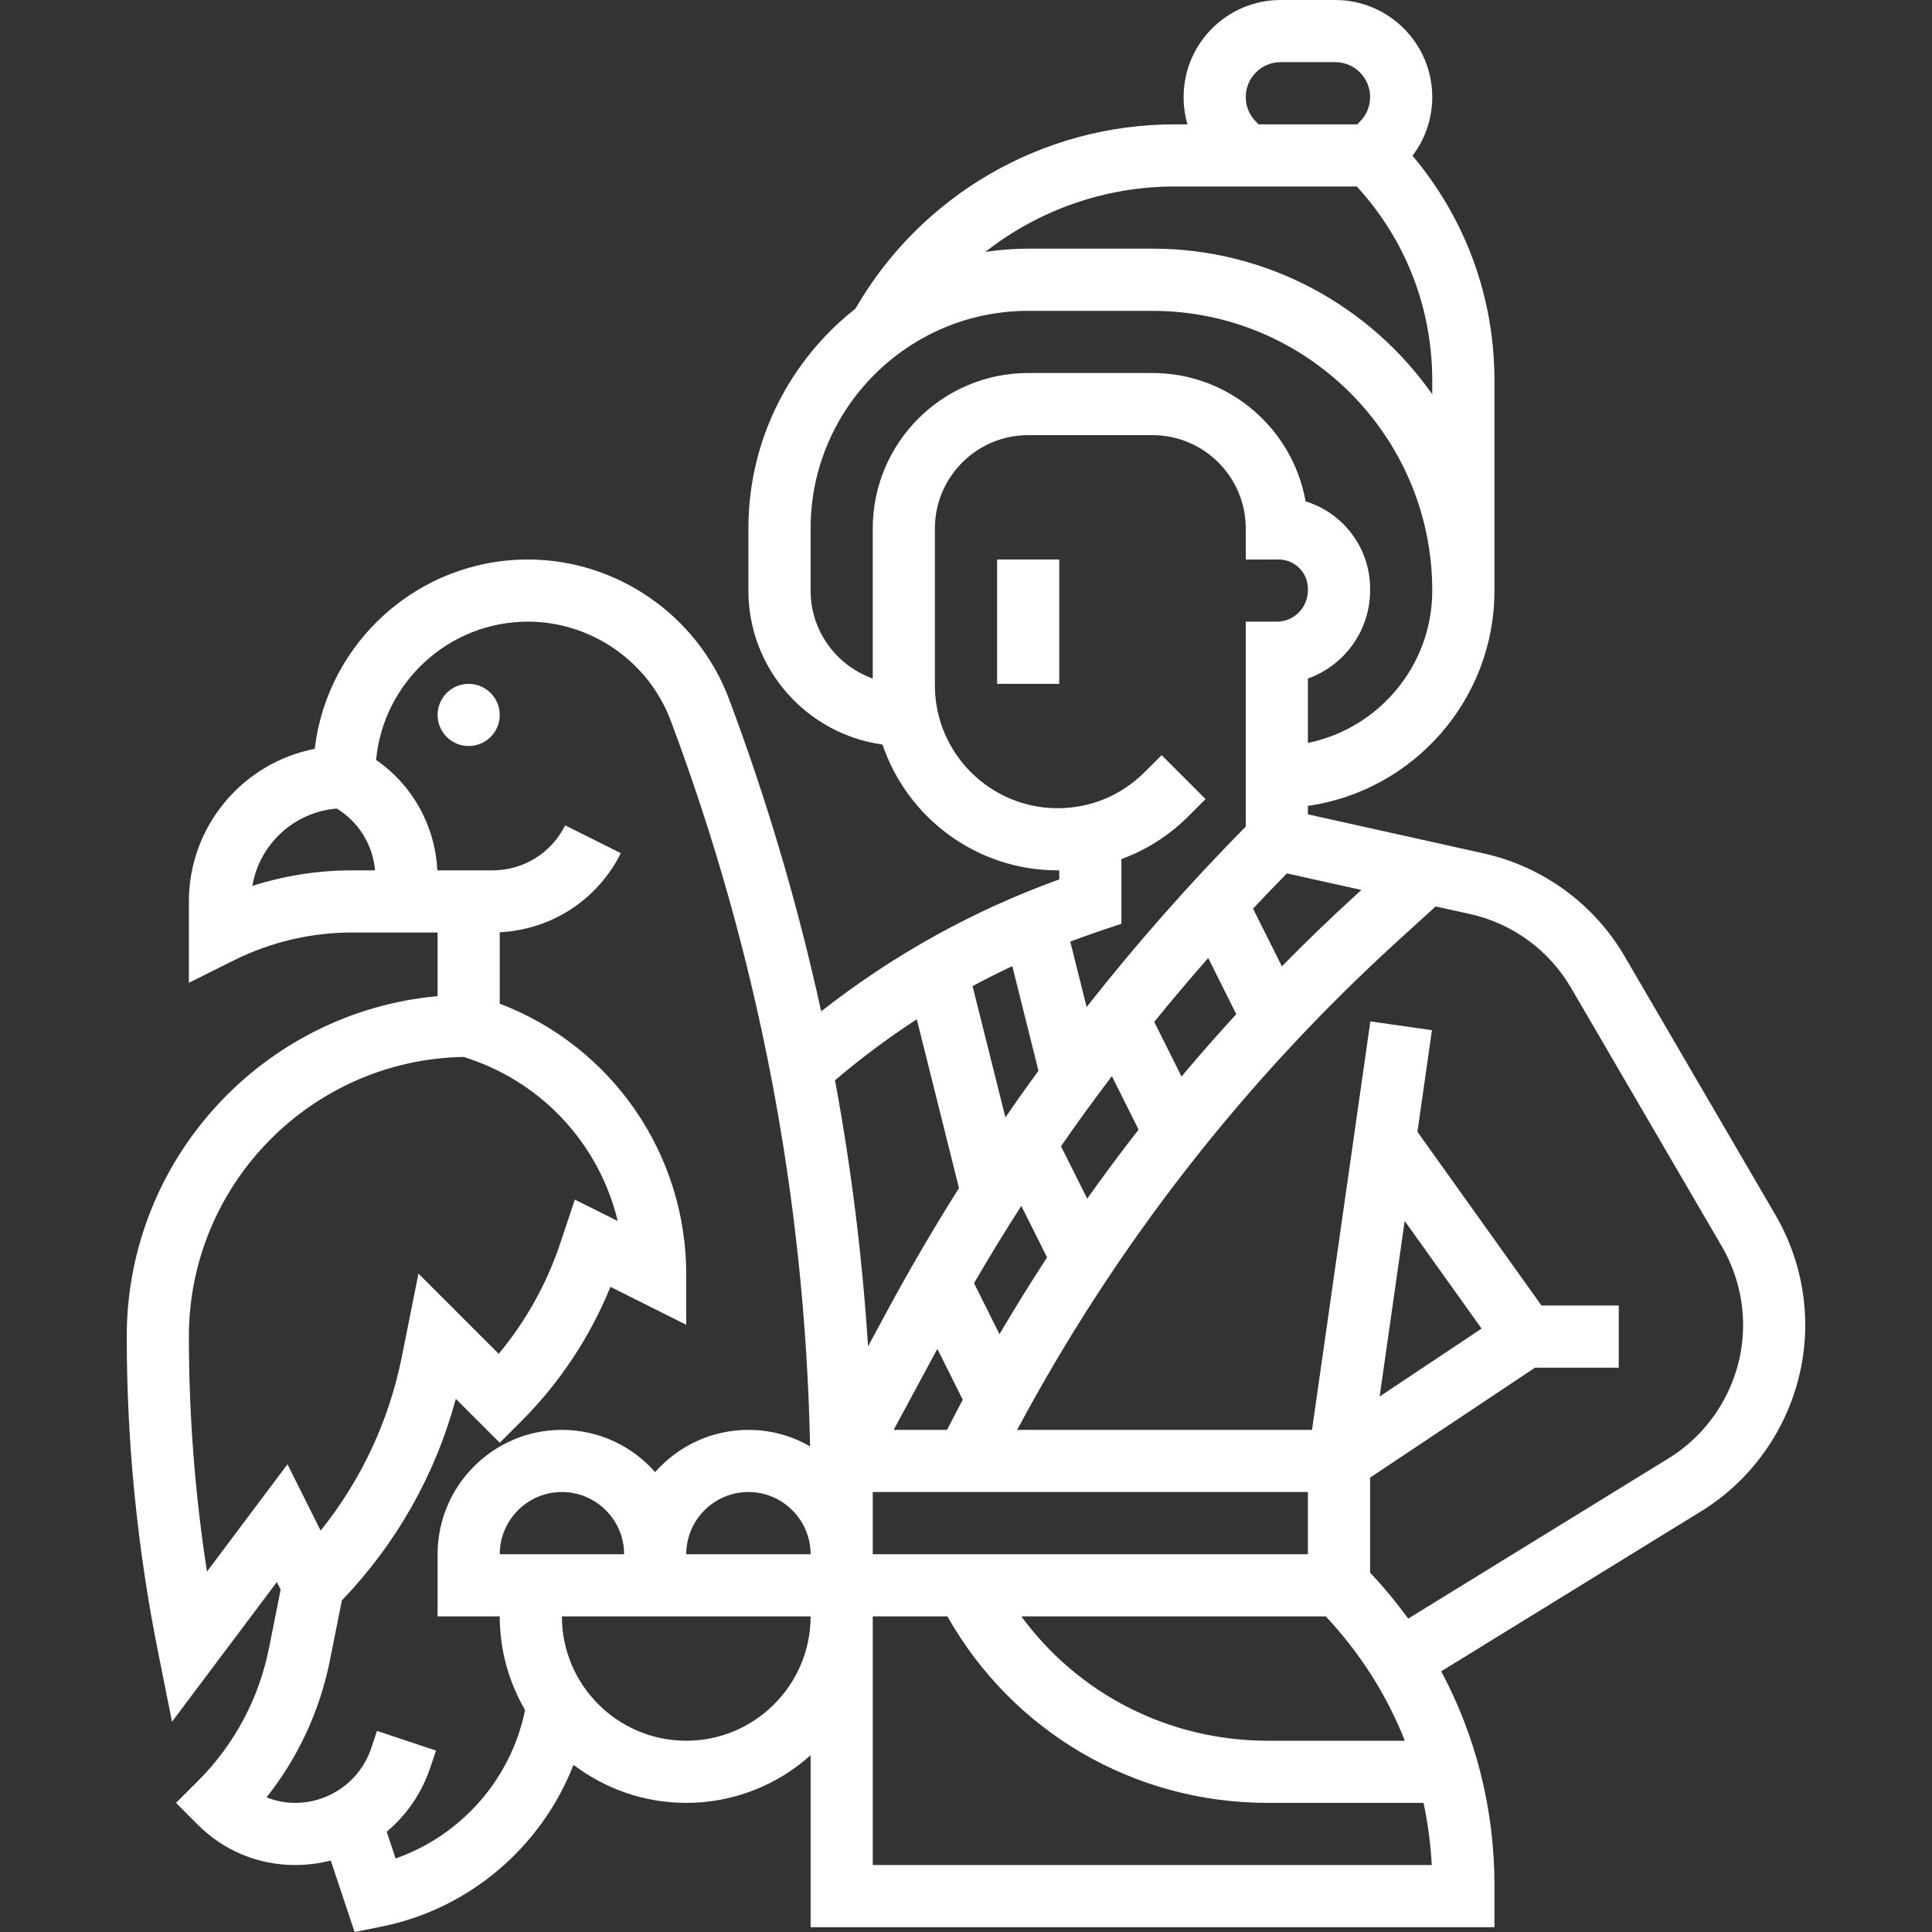 <svg width="30" height="30" viewBox="0 0 30 30" fill="none" xmlns="http://www.w3.org/2000/svg">
<rect x="0" y="0" width="30" height="30" fill="#333333" stroke="none"/>
<g clip-path="url(#clip0_69_750)">
<path d="M7.277 11.584C7.544 11.584 7.76 11.368 7.76 11.102C7.76 10.835 7.544 10.619 7.277 10.619C7.011 10.619 6.795 10.835 6.795 11.102C6.795 11.368 7.011 11.584 7.277 11.584Z" fill="white"/>
<path d="M27.57 18.867L25.226 14.848C24.753 14.037 23.956 13.455 23.04 13.252L20.309 12.645V12.514C21.945 12.28 23.206 10.87 23.206 9.171V5.909C23.206 4.617 22.756 3.395 21.933 2.418C22.132 2.158 22.24 1.84 22.24 1.507C22.24 0.676 21.564 0 20.733 0H19.885C19.055 0 18.379 0.676 18.379 1.507C18.379 1.652 18.399 1.795 18.439 1.931H18.238C16.192 1.931 14.303 3.025 13.284 4.792C12.272 5.588 11.621 6.822 11.621 8.206V9.171C11.621 10.389 12.529 11.399 13.703 11.561C14.087 12.696 15.161 13.515 16.424 13.515C16.432 13.515 16.44 13.514 16.448 13.514V13.655C15.107 14.14 13.868 14.828 12.751 15.704C12.392 14.06 11.915 12.44 11.319 10.851C10.834 9.558 9.579 8.688 8.198 8.688C6.492 8.688 5.082 9.975 4.887 11.628C3.775 11.843 2.933 12.824 2.933 13.998V15.261L3.632 14.912C4.197 14.63 4.829 14.48 5.46 14.48H6.795V15.468C4.092 15.713 1.968 17.99 1.968 20.755C1.968 22.388 2.13 24.028 2.45 25.63L2.671 26.735L4.299 24.566L4.358 24.684L4.176 25.596C4.019 26.378 3.639 27.09 3.075 27.654L2.733 27.995L3.074 28.337C3.477 28.739 4.012 28.96 4.581 28.96C4.772 28.96 4.958 28.936 5.136 28.89L5.506 30L5.924 29.916C7.291 29.643 8.411 28.674 8.905 27.404C9.392 27.774 9.998 27.995 10.656 27.995C11.397 27.995 12.074 27.715 12.587 27.255V29.926H23.206V29.277C23.206 28.098 22.919 26.963 22.379 25.952L26.417 23.466C27.413 22.854 28.032 21.746 28.032 20.576C28.032 19.976 27.872 19.385 27.57 18.867ZM21.14 13.819L21.082 13.872C20.678 14.239 20.286 14.618 19.905 15.005L19.457 14.109C19.63 13.925 19.806 13.742 19.983 13.562L21.14 13.819ZM21.812 18.959L23.006 20.63L21.423 21.685L21.812 18.959ZM20.586 25.099C21.12 25.668 21.535 26.322 21.814 27.03H19.686C18.15 27.03 16.745 26.306 15.859 25.099H20.586ZM20.309 24.134H13.552V23.168H20.309V24.134ZM7.76 24.134C7.76 23.602 8.193 23.168 8.725 23.168C9.257 23.168 9.691 23.602 9.691 24.134H7.76ZM13.877 22.203L14.555 20.945L14.95 21.735C14.867 21.89 14.786 22.046 14.706 22.203H13.877ZM15.612 17.351L15.102 15.312C15.305 15.203 15.51 15.1 15.719 15.002L16.125 16.626C15.951 16.865 15.779 17.107 15.612 17.351ZM15.52 20.717L15.125 19.925C15.361 19.519 15.605 19.119 15.859 18.725L16.259 19.525C16.003 19.916 15.758 20.313 15.52 20.717ZM16.882 18.613L16.475 17.799C16.73 17.43 16.994 17.068 17.265 16.71L17.68 17.54C17.406 17.892 17.14 18.249 16.882 18.613ZM18.347 16.716L17.923 15.868C18.195 15.532 18.475 15.201 18.761 14.876L19.197 15.748C18.906 16.064 18.623 16.387 18.347 16.716ZM19.503 1.889C19.4 1.787 19.344 1.651 19.344 1.507C19.344 1.208 19.587 0.965 19.885 0.965H20.734C21.032 0.965 21.275 1.208 21.275 1.507C21.275 1.651 21.219 1.787 21.116 1.889L21.075 1.931H19.544L19.503 1.889ZM18.238 2.896H21.069C21.826 3.721 22.24 4.783 22.24 5.909V6.122C21.279 4.756 19.69 3.861 17.896 3.861H15.965C15.739 3.861 15.517 3.879 15.3 3.912C16.124 3.265 17.155 2.896 18.238 2.896ZM13.552 8.205V10.536C12.99 10.336 12.587 9.8 12.587 9.171V8.205C12.587 6.342 14.102 4.827 15.965 4.827H17.896C20.291 4.827 22.24 6.775 22.24 9.171C22.24 10.336 21.41 11.311 20.309 11.536V10.536C20.871 10.336 21.275 9.798 21.275 9.167V9.143C21.275 8.763 21.127 8.406 20.858 8.137C20.692 7.971 20.491 7.852 20.273 7.785C20.073 6.654 19.083 5.792 17.896 5.792H15.965C14.635 5.792 13.552 6.875 13.552 8.205ZM18.454 12.674L18.72 12.408L18.038 11.726L17.772 11.991C17.412 12.351 16.933 12.55 16.424 12.55C15.373 12.55 14.517 11.694 14.517 10.643V8.205C14.517 7.407 15.167 6.757 15.965 6.757H17.896C18.695 6.757 19.344 7.407 19.344 8.205V8.689L19.854 8.688H19.855C19.976 8.688 20.09 8.735 20.176 8.821C20.262 8.907 20.309 9.021 20.309 9.143V9.167C20.309 9.435 20.093 9.653 19.827 9.653H19.344V12.835C18.467 13.723 17.642 14.659 16.873 15.637L16.619 14.621C16.773 14.563 16.927 14.508 17.083 14.455L17.413 14.345V13.34C17.8 13.198 18.155 12.974 18.454 12.674ZM14.236 15.827L14.891 18.448C14.492 19.081 14.114 19.728 13.758 20.389L13.479 20.906C13.39 19.517 13.219 18.138 12.966 16.774C13.371 16.43 13.795 16.114 14.236 15.827ZM3.919 13.756C4.027 13.11 4.567 12.608 5.23 12.555C5.57 12.764 5.788 13.117 5.824 13.515H5.46C4.939 13.515 4.416 13.597 3.919 13.756ZM3.214 24.404C3.027 23.197 2.933 21.974 2.933 20.755C2.933 18.385 4.841 16.452 7.201 16.412L7.273 16.436C8.449 16.828 9.312 17.793 9.592 18.96L8.926 18.627L8.699 19.307C8.491 19.931 8.165 20.516 7.744 21.022L6.498 19.776L6.24 21.066C6.041 22.061 5.609 22.983 4.979 23.767L4.464 22.737L3.214 24.404ZM6.143 28.858L6.005 28.443C6.311 28.186 6.549 27.845 6.682 27.446L6.77 27.183L5.854 26.877L5.766 27.141C5.596 27.652 5.12 27.995 4.581 27.995C4.427 27.995 4.277 27.965 4.139 27.909C4.629 27.291 4.966 26.567 5.122 25.786L5.309 24.85C6.156 23.968 6.761 22.897 7.078 21.721L7.76 22.403L8.101 22.062C8.693 21.47 9.164 20.757 9.479 19.982L10.656 20.571V19.79C10.656 17.914 9.5 16.248 7.76 15.585V14.476C8.563 14.436 9.277 13.974 9.64 13.248L8.776 12.816C8.561 13.247 8.128 13.515 7.646 13.515H6.791C6.756 12.819 6.405 12.191 5.84 11.8C5.952 10.598 6.967 9.653 8.198 9.653C9.179 9.653 10.07 10.271 10.415 11.19C11.773 14.812 12.5 18.599 12.579 22.459C12.297 22.296 11.97 22.203 11.621 22.203C11.045 22.203 10.527 22.457 10.173 22.859C9.819 22.457 9.302 22.203 8.725 22.203C7.661 22.203 6.795 23.069 6.795 24.134V25.099H7.76C7.76 25.629 7.904 26.125 8.153 26.553C7.938 27.623 7.161 28.502 6.143 28.858ZM12.587 24.134H10.656C10.656 23.602 11.089 23.168 11.621 23.168C12.153 23.168 12.587 23.602 12.587 24.134ZM10.656 27.03C9.591 27.03 8.725 26.164 8.725 25.099H12.587C12.587 26.164 11.72 27.03 10.656 27.03ZM13.552 28.96V25.099H14.711C15.727 26.893 17.606 27.995 19.686 27.995H22.105C22.172 28.311 22.215 28.633 22.232 28.96H13.552ZM25.911 22.644L21.866 25.134C21.686 24.885 21.489 24.647 21.275 24.421V22.944L23.834 21.238H25.136V20.272H23.936L22.01 17.575L22.235 15.997L21.279 15.86L20.373 22.203H15.794C17.326 19.338 19.32 16.778 21.731 14.586L22.293 14.075L22.83 14.194C23.485 14.34 24.054 14.755 24.392 15.334L26.736 19.353C26.952 19.724 27.067 20.147 27.067 20.577C27.067 21.413 26.624 22.206 25.911 22.644Z" fill="white"/>
<path d="M15.483 8.688H16.448V10.619H15.483V8.688Z" fill="white"/>
</g>
<defs>
<clipPath id="clip0_69_750">
<rect width="30" height="30" fill="white"/>
</clipPath>
</defs>
</svg>
